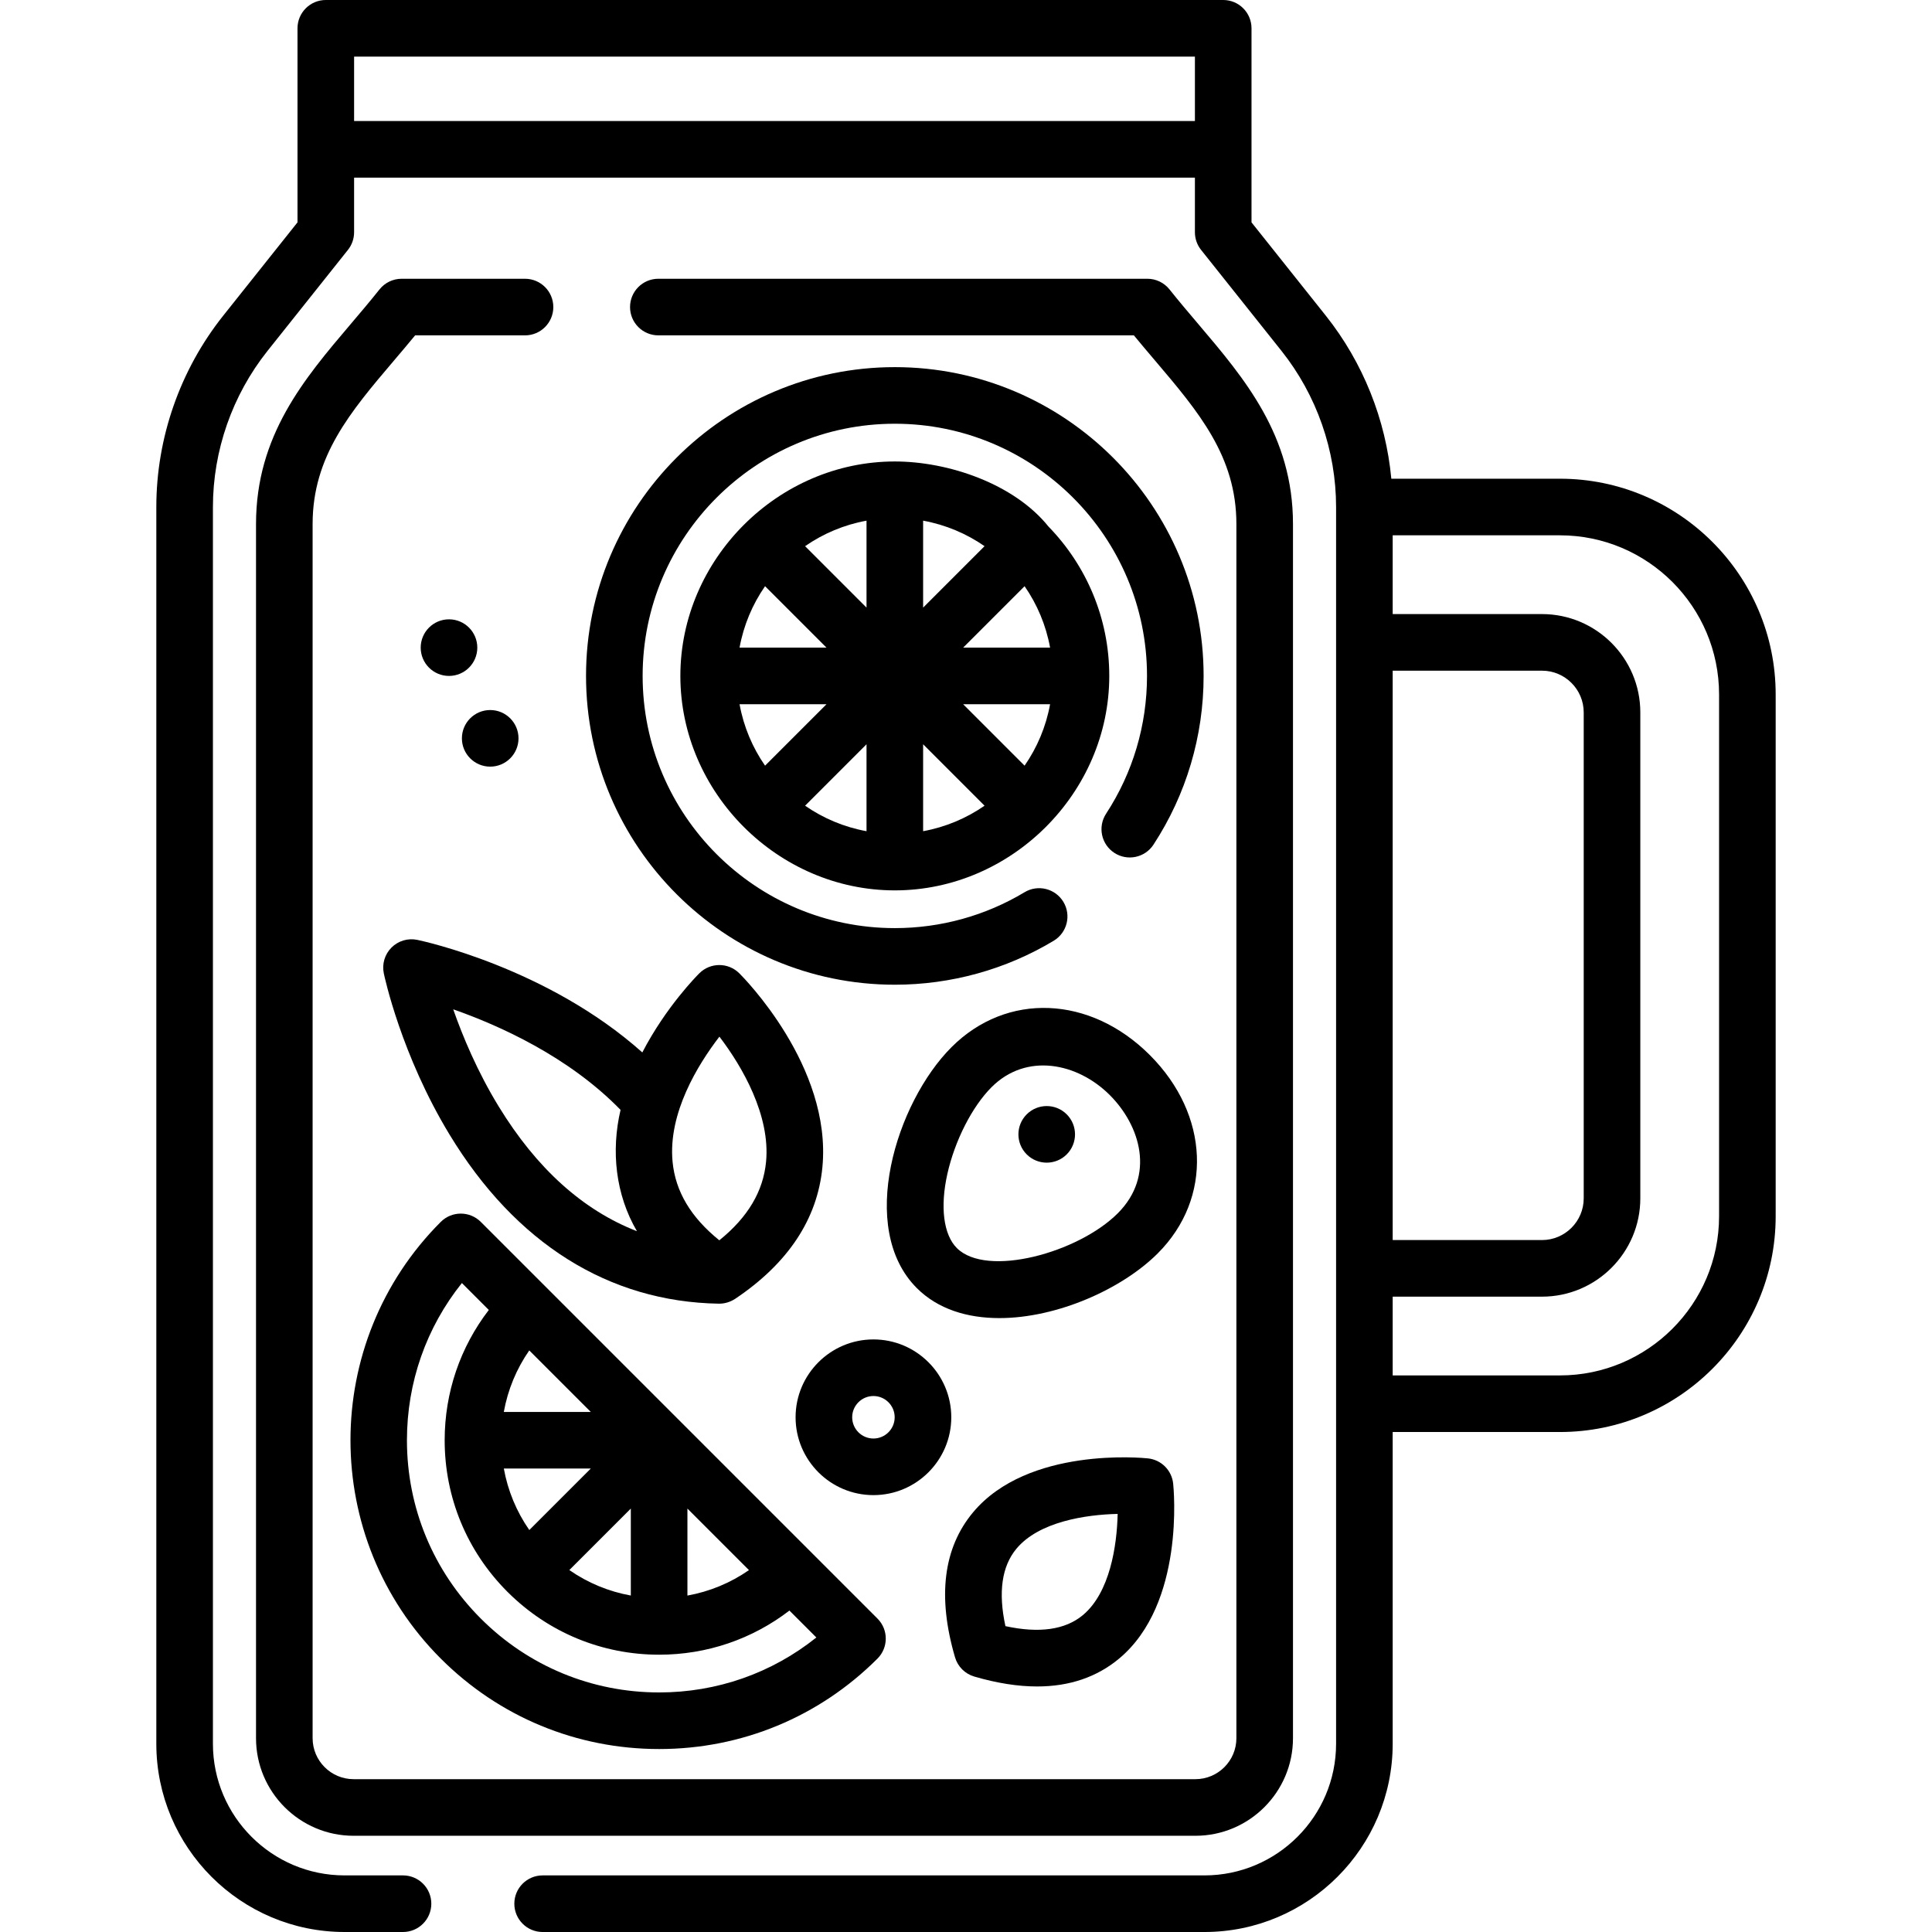 <svg id="Capa_1" enable-background="new 0 0 512 512" height="512" viewBox="0 0 512 512" width="512" xmlns="http://www.w3.org/2000/svg"><g><path d="m139.137 73.874h-32.699c-2.284 0-4.444 1.041-5.867 2.828-2.489 3.126-5.098 6.197-7.62 9.167-12.342 14.528-25.103 29.55-25.103 53.012v321.758c0 14.26 11.602 25.861 25.862 25.861h223.085c14.26 0 25.861-11.602 25.861-25.861v-321.759c0-23.445-12.774-38.491-25.129-53.042-2.514-2.961-5.113-6.022-7.593-9.136-1.423-1.788-3.583-2.829-5.867-2.829h-129.597c-4.143 0-7.5 3.358-7.5 7.5s3.357 7.5 7.5 7.5h126.02c1.88 2.287 3.764 4.506 5.604 6.673 11.571 13.627 21.563 25.397 21.563 43.333v321.758c0 5.989-4.872 10.861-10.861 10.861h-223.086c-5.989 0-10.862-4.873-10.862-10.861v-321.757c0-17.951 9.979-29.698 21.534-43.3 1.85-2.177 3.744-4.407 5.633-6.706h29.122c4.143 0 7.5-3.358 7.5-7.5s-3.358-7.5-7.5-7.5z"/><path d="m413.4 126.865h-44.685c-1.468-15.691-7.494-30.803-17.357-43.199l-19.694-24.734v-51.432c0-4.142-3.357-7.5-7.5-7.5h-237.824c-4.143 0-7.5 3.358-7.5 7.5v51.431l-19.696 24.737c-11.424 14.359-17.716 32.364-17.716 50.697v327.747c0 27.509 22.38 49.889 49.889 49.889h15.486c4.143 0 7.5-3.358 7.5-7.5s-3.357-7.5-7.5-7.5h-15.487c-19.237 0-34.889-15.651-34.889-34.889v-327.747c0-14.954 5.133-29.642 14.452-41.355l21.327-26.785c1.058-1.328 1.633-2.975 1.633-4.672v-14.48h222.824v14.48c0 1.697.575 3.344 1.633 4.672l21.325 26.783c9.321 11.716 14.455 26.404 14.455 41.358v327.747c0 19.238-15.651 34.889-34.889 34.889h-175.384c-4.143 0-7.5 3.358-7.5 7.5s3.357 7.5 7.5 7.5h175.386c27.509 0 49.889-22.38 49.889-49.889v-82.613h44.322c31.524 0 57.172-25.647 57.172-57.172v-138.291c0-31.525-25.647-57.172-57.172-57.172zm-319.56-94.793v-17.072h222.824v17.072zm275.237 145.665h39.563c6.099 0 11.061 4.962 11.061 11.061v128.77c0 6.099-4.962 11.061-11.061 11.061h-39.563zm86.495 144.591c0 23.253-18.918 42.172-42.172 42.172h-44.323v-20.872h39.563c14.37 0 26.061-11.691 26.061-26.061v-128.77c0-14.37-11.69-26.061-26.061-26.061h-39.563v-20.872h44.323c23.254 0 42.172 18.918 42.172 42.172z"/><path d="m237.137 97.294c-45.123 0-81.833 36.71-81.833 81.833s36.71 81.833 81.833 81.833c14.87 0 29.433-4.03 42.113-11.655 3.55-2.135 4.697-6.743 2.563-10.292s-6.742-4.697-10.293-2.563c-10.347 6.222-22.236 9.51-34.383 9.51-36.852 0-66.833-29.981-66.833-66.833s29.981-66.833 66.833-66.833 66.833 29.981 66.833 66.833c0 13.031-3.749 25.655-10.842 36.508-2.266 3.468-1.292 8.115 2.176 10.381 3.466 2.265 8.115 1.292 10.381-2.175 8.691-13.3 13.285-28.762 13.285-44.714 0-45.123-36.71-81.833-81.833-81.833z"/><path d="m277.868 139.55c-9.178-11.403-26.609-17.256-40.732-17.256-30.946 0-56.833 25.88-56.833 56.833 0 30.946 25.879 56.833 56.833 56.833 30.946 0 56.833-25.879 56.833-56.833.001-15.375-6.147-29.335-16.101-39.577zm-6.343 63.359-16.281-16.282h23.04c-1.085 5.961-3.431 11.484-6.759 16.282zm-75.535-16.282h23.04l-16.281 16.282c-3.329-4.798-5.675-10.321-6.759-16.282zm6.758-31.281 16.281 16.281h-23.039c1.084-5.96 3.43-11.483 6.758-16.281zm41.889-17.365c5.96 1.084 11.484 3.43 16.281 6.758l-16.281 16.282zm-15 23.04-16.281-16.282c4.798-3.328 10.321-5.674 16.281-6.758zm0 36.214v23.04c-5.96-1.084-11.483-3.43-16.281-6.758zm15 0 16.281 16.281c-4.798 3.328-10.321 5.674-16.281 6.758zm10.607-25.608 16.281-16.281c3.328 4.798 5.674 10.321 6.758 16.281z"/><path d="m127.416 323.815c-2.93-2.929-7.678-2.929-10.607 0-31.905 31.905-31.905 83.819 0 115.725 15.459 15.458 36.011 23.972 57.869 23.973h.004c21.856 0 42.406-8.512 57.86-23.966 2.929-2.929 2.929-7.678 0-10.606zm29.151 50.364h-23.053c1.056-5.868 3.344-11.409 6.748-16.306zm-23.047 15h23.048l-16.296 16.296c-3.402-4.895-5.695-10.429-6.752-16.296zm33.654 10.607v23.048c-5.866-1.058-11.399-3.351-16.295-6.753zm15 0 16.309 16.308c-4.898 3.404-10.439 5.692-16.309 6.748zm-7.491 48.727c-.002 0-.003 0-.004 0-17.853-.001-34.638-6.955-47.263-19.58-12.622-12.622-19.573-29.404-19.573-47.256 0-15.327 5.124-29.866 14.562-41.66l7.134 7.134c-7.58 9.867-11.698 21.877-11.698 34.526v.001.001c.001 15.136 5.883 29.368 16.559 40.09.03.031.056.065.087.096.032.032.067.059.1.09 10.725 10.674 24.955 16.555 40.088 16.557h.009c12.648 0 24.656-4.117 34.523-11.697l7.134 7.134c-11.795 9.44-26.333 14.564-41.658 14.564z"/><path d="m304.717 279.604c-15.833-15.834-37.933-16.718-52.545-2.104-14.71 14.71-25.057 48.004-9.206 63.855 5.629 5.629 13.454 7.954 21.869 7.954 15.281 0 32.5-7.673 41.987-17.16 14.613-14.613 13.728-36.711-2.105-52.545zm-8.502 41.938c-10.471 10.471-34.729 17.12-42.642 9.206-3.537-3.537-4.473-10.894-2.504-19.681 1.974-8.809 6.57-17.821 11.71-22.961 9.235-9.235 22.768-6.46 31.331 2.104 8.052 8.053 12.145 21.292 2.105 31.332z"/><path d="m272.087 295.314c-2.929 2.929-2.929 7.678 0 10.607s7.678 2.929 10.607 0 2.929-7.678 0-10.607c-2.93-2.929-7.678-2.929-10.607 0z"/><circle cx="129.91" cy="195.667" r="7.5"/><circle cx="118.99" cy="171.628" r="7.5"/><path d="m103.75 251.113c-1.788 1.789-2.555 4.359-2.038 6.835.183.873 4.609 21.623 17.427 42.737 17.493 28.819 42.17 44.312 71.362 44.803 1.531.018 3.017-.443 4.301-1.269 14.049-9.414 21.836-21.167 23.146-34.933 2.542-26.701-21.04-50.376-22.046-51.371-2.922-2.893-7.629-2.893-10.551 0-.587.58-8.847 8.88-15.13 20.988-25.09-22.396-58.089-29.507-59.635-29.829-2.478-.517-5.047.25-6.836 2.039zm86.901 23.61c6.094 7.978 13.53 20.898 12.364 33.142-.748 7.858-4.813 14.708-12.389 20.83-7.56-6.109-11.624-12.943-12.384-20.781-1.254-12.93 6.759-25.847 12.409-33.191zm-26.197 19.408c-2.549 10.87-1.35 22.418 4.341 32.15-14.306-5.562-26.573-16.606-36.627-33.04-5.672-9.272-9.562-18.617-12.059-25.761 12.113 4.242 30.566 12.493 44.345 26.651z"/><path d="m258.183 444.299c5.997 1.755 11.554 2.632 16.656 2.632 8.569 0 15.854-2.473 21.761-7.407 17.455-14.58 14.437-45.076 14.3-46.367-.373-3.516-3.15-6.293-6.666-6.667-1.292-.138-31.788-3.155-46.367 14.3-7.872 9.424-9.479 22.35-4.775 38.418.718 2.455 2.637 4.373 5.091 5.091zm11.176-33.869c5.961-7.165 18.351-9.042 26.83-9.229-.188 8.48-2.064 20.869-9.229 26.831-4.665 3.882-11.553 4.856-20.512 2.911-1.945-8.96-.971-15.848 2.911-20.513z"/><path d="m252.099 375.592c0-11.375-9.255-20.63-20.63-20.63s-20.63 9.254-20.63 20.63 9.255 20.63 20.63 20.63 20.63-9.255 20.63-20.63zm-20.63 5.63c-3.104 0-5.63-2.525-5.63-5.63s2.525-5.63 5.63-5.63 5.63 2.525 5.63 5.63-2.526 5.63-5.63 5.63z"/></g></svg>